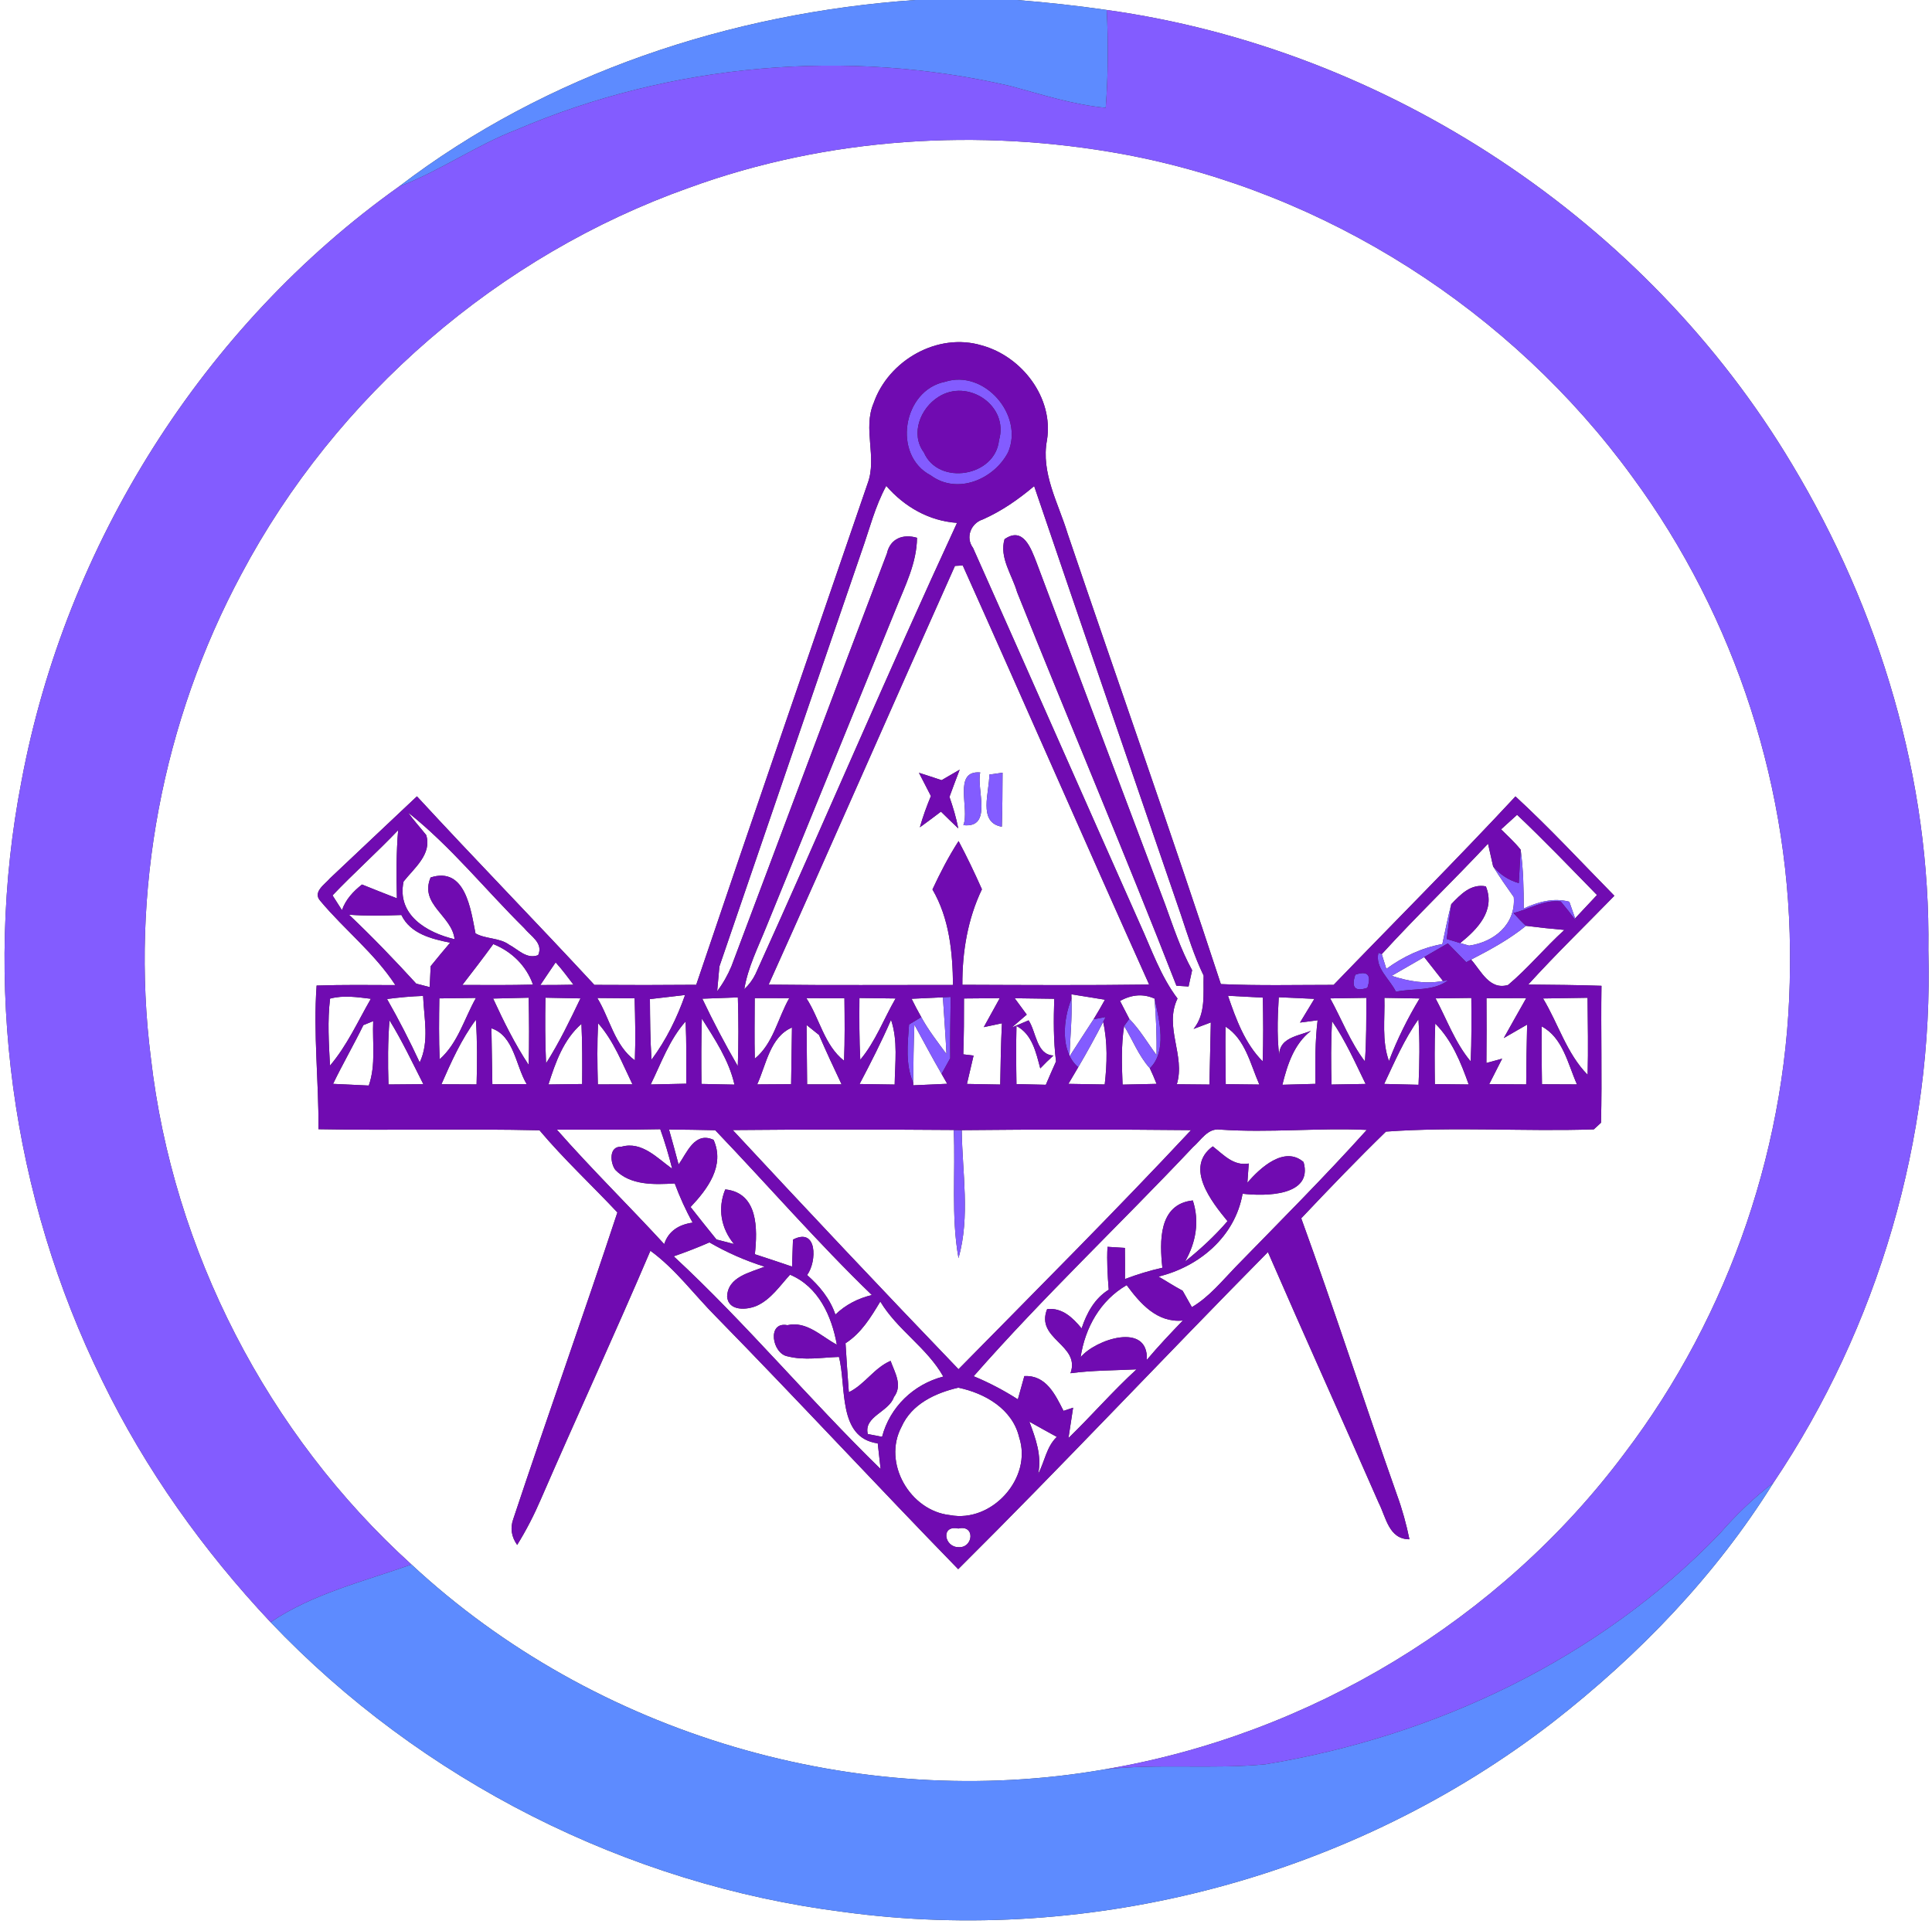 <?xml version="1.0" encoding="UTF-8" ?>
<!DOCTYPE svg PUBLIC "-//W3C//DTD SVG 1.1//EN" "http://www.w3.org/Graphics/SVG/1.1/DTD/svg11.dtd">
<svg width="250pt" height="249pt" viewBox="0 0 250 249" version="1.1" xmlns="http://www.w3.org/2000/svg">
<rect x="0" y="0" width="250" height="249" fill="#333333" stroke="none"/>
<g id="#ffffffff">
<path fill="#ffffff" opacity="1.00" d=" M 0.00 0.00 L 118.47 0.00 C 94.56 1.65 70.75 9.52 51.62 24.15 C 26.25 42.21 8.52 70.47 2.79 101.04 C -2.28 127.15 1.48 154.85 13.24 178.71 C 18.81 190.17 26.29 200.66 35.01 209.94 C 54.48 230.41 81.11 243.90 109.14 247.44 C 141.39 251.84 175.22 242.79 200.96 222.87 C 212.07 214.21 222.04 203.87 229.49 191.88 C 243.03 171.74 250.21 147.27 249.53 123.00 C 249.84 100.91 243.23 78.94 231.88 60.07 C 213.05 28.54 179.58 6.35 143.21 1.29 C 139.36 0.73 135.48 0.31 131.60 0.00 L 250.00 0.00 L 250.00 249.00 L 0.00 249.00 L 0.00 0.00 Z" />
<path fill="#ffffff" opacity="1.00" d=" M 89.15 24.30 C 107.05 17.77 126.73 16.54 145.42 19.97 C 171.62 24.84 195.58 40.20 211.23 61.72 C 224.61 79.90 231.90 102.47 231.62 125.04 C 231.55 147.65 223.86 170.13 210.19 188.12 C 194.08 209.68 169.43 224.53 142.93 228.99 C 111.05 234.55 76.94 224.51 53.24 202.47 C 34.63 185.60 22.38 161.87 19.52 136.90 C 16.81 115.50 21.04 93.30 31.23 74.31 C 43.47 51.23 64.54 33.04 89.15 24.30 M 113.05 52.16 C 111.62 55.50 113.52 59.18 112.28 62.54 C 104.86 84.17 97.40 105.78 90.09 127.45 C 85.69 127.49 81.30 127.49 76.91 127.46 C 69.32 119.26 61.52 111.27 53.95 103.06 C 50.21 106.60 46.44 110.12 42.70 113.67 C 42.05 114.45 40.42 115.43 41.44 116.58 C 44.56 120.32 48.49 123.38 51.16 127.49 C 47.77 127.48 44.37 127.43 40.97 127.55 C 40.52 133.75 41.26 139.94 41.21 146.14 C 50.74 146.32 60.28 146.06 69.81 146.28 C 72.96 150.02 76.55 153.35 79.89 156.91 C 75.52 170.17 70.82 183.33 66.42 196.58 C 66.00 197.75 66.17 198.87 66.92 199.94 C 68.10 198.04 69.12 196.05 70.00 194.00 C 74.66 183.26 79.57 172.64 84.16 161.87 C 87.43 164.25 89.82 167.56 92.66 170.41 C 103.22 181.19 113.46 192.27 123.99 203.08 C 137.55 189.60 150.63 175.64 164.07 162.04 C 168.78 172.88 173.66 183.65 178.40 194.49 C 179.36 196.36 179.70 199.21 182.38 199.21 C 181.98 197.26 181.45 195.33 180.77 193.47 C 176.56 181.56 172.69 169.54 168.38 157.67 C 171.97 153.87 175.60 150.09 179.34 146.45 C 188.27 145.80 197.28 146.46 206.24 146.16 C 206.47 145.94 206.94 145.51 207.17 145.30 C 207.32 139.39 207.14 133.48 207.23 127.58 C 204.07 127.47 200.90 127.45 197.75 127.42 C 201.34 123.47 205.18 119.75 208.90 115.93 C 204.66 111.62 200.55 107.17 196.10 103.07 C 188.41 111.34 180.41 119.33 172.57 127.46 C 167.70 127.46 162.84 127.58 157.98 127.36 C 151.59 107.85 144.74 88.50 138.15 69.06 C 136.95 65.10 134.67 61.23 135.48 56.95 C 136.36 51.47 132.22 46.11 127.03 44.70 C 121.32 42.98 114.96 46.65 113.05 52.16 Z" />
<path fill="#ffffff" opacity="1.00" d=" M 111.48 71.39 C 112.50 68.53 113.22 65.55 114.68 62.88 C 117.03 65.59 120.21 67.42 123.84 67.67 C 114.89 87.01 106.57 106.63 97.77 126.04 C 97.41 126.79 96.92 127.45 96.31 128.02 C 96.78 125.18 98.10 122.59 99.16 119.95 C 104.75 106.24 110.35 92.53 115.92 78.81 C 117.10 75.84 118.63 72.89 118.66 69.60 C 116.87 69.07 115.20 69.68 114.77 71.62 C 107.99 89.40 101.36 107.24 94.65 125.05 C 94.17 126.20 93.56 127.28 92.80 128.28 C 92.88 127.48 93.02 125.88 93.09 125.08 C 99.22 107.18 105.33 89.28 111.48 71.39 Z" />
<path fill="#ffffff" opacity="1.00" d=" M 127.16 67.23 C 129.60 66.15 131.79 64.63 133.82 62.91 C 140.10 81.41 146.47 99.88 152.80 118.36 C 153.69 121.03 154.52 123.72 155.75 126.26 C 155.68 128.60 156.06 131.18 154.45 133.16 L 156.68 132.32 C 156.61 135.00 156.57 137.68 156.50 140.36 C 155.09 140.34 153.68 140.33 152.28 140.32 C 153.42 136.61 150.59 132.91 152.37 129.23 C 150.17 126.32 149.00 122.84 147.50 119.56 C 140.29 103.35 133.14 87.11 125.91 70.91 C 124.90 69.56 125.63 67.72 127.16 67.23 M 129.99 69.78 C 129.28 72.14 130.97 74.41 131.61 76.63 C 138.41 93.64 145.58 110.50 152.23 127.57 C 152.62 127.60 153.41 127.65 153.80 127.67 C 153.92 127.15 154.15 126.09 154.26 125.56 C 152.78 122.88 151.83 119.97 150.79 117.10 C 145.22 102.33 139.66 87.56 134.12 72.78 C 133.41 70.96 132.40 68.09 129.99 69.78 Z" />
<path fill="#ffffff" opacity="1.00" d=" M 123.57 73.24 C 123.82 73.23 124.33 73.20 124.58 73.18 C 132.68 91.23 140.59 109.38 148.70 127.42 C 140.65 127.53 132.59 127.48 124.53 127.45 C 124.51 123.20 125.21 118.95 127.06 115.09 C 126.12 112.98 125.13 110.89 124.04 108.85 C 122.75 110.85 121.66 112.96 120.66 115.11 C 122.85 118.86 123.27 123.22 123.32 127.47 C 115.36 127.46 107.41 127.53 99.46 127.43 C 107.58 109.40 115.49 91.28 123.57 73.24 M 118.91 100.01 C 119.42 101.01 119.94 102.02 120.46 103.02 C 119.91 104.34 119.42 105.69 119.03 107.07 C 119.95 106.40 120.86 105.73 121.76 105.04 C 122.50 105.77 123.24 106.49 124.00 107.21 C 123.73 105.82 123.32 104.46 122.86 103.13 C 123.29 101.95 123.73 100.78 124.18 99.61 C 123.60 99.95 122.43 100.63 121.84 100.97 C 120.87 100.64 119.89 100.33 118.91 100.01 M 124.66 106.79 C 128.50 107.21 126.33 102.18 126.84 99.97 C 123.26 99.67 125.50 104.67 124.66 106.79 M 128.01 100.25 C 128.07 102.44 126.47 106.46 129.64 106.99 C 129.71 104.66 129.72 102.33 129.73 100.00 C 129.30 100.06 128.44 100.18 128.01 100.25 Z" />
<path fill="#ffffff" opacity="1.00" d=" M 52.79 105.14 C 58.35 109.55 62.80 115.14 67.83 120.11 C 68.67 121.15 70.34 122.04 69.64 123.61 C 68.15 124.18 67.07 122.89 65.88 122.26 C 64.61 121.34 62.87 121.55 61.53 120.80 C 60.92 117.74 60.24 112.11 55.72 113.56 C 54.24 117.06 58.51 118.51 58.82 121.55 C 55.23 120.70 51.32 118.42 52.22 114.09 C 53.56 112.38 55.93 110.54 55.15 108.07 C 54.37 107.09 53.52 106.16 52.79 105.14 Z" />
<path fill="#ffffff" opacity="1.00" d=" M 194.24 107.33 C 194.76 106.86 195.79 105.92 196.31 105.45 C 199.86 108.81 203.24 112.34 206.65 115.83 C 205.70 116.83 204.76 117.84 203.82 118.85 C 203.63 118.31 203.26 117.24 203.07 116.70 C 201.03 116.16 199.03 116.71 197.17 117.58 C 197.17 115.04 197.12 112.49 196.77 109.96 C 196.01 109.01 195.10 108.18 194.24 107.33 Z" />
<path fill="#ffffff" opacity="1.00" d=" M 43.03 115.88 C 45.78 112.99 48.77 110.33 51.52 107.44 C 51.27 110.38 51.29 113.32 51.36 116.26 C 49.85 115.67 48.34 115.08 46.84 114.47 C 45.71 115.36 44.73 116.41 44.25 117.79 C 43.85 117.15 43.44 116.51 43.03 115.88 Z" />
<path fill="#ffffff" opacity="1.00" d=" M 178.80 123.48 C 183.25 118.60 188.03 114.02 192.55 109.19 C 192.71 109.92 193.05 111.39 193.21 112.13 C 194.04 113.49 194.96 114.79 195.88 116.09 C 196.17 119.62 193.33 121.93 190.10 122.38 L 188.95 122.05 C 191.18 120.26 193.54 117.83 192.27 114.71 C 190.32 114.34 189.00 115.76 187.79 117.02 C 187.35 118.73 187.01 120.45 186.64 122.18 C 183.99 122.65 181.56 123.81 179.39 125.39 C 179.24 124.91 178.94 123.96 178.80 123.48 Z" />
<path fill="#ffffff" opacity="1.00" d=" M 45.16 118.38 C 47.42 118.55 49.68 118.50 51.94 118.42 C 53.12 120.86 55.84 121.51 58.25 122.00 C 57.39 123.00 56.56 124.02 55.73 125.04 C 55.70 125.72 55.63 127.08 55.60 127.75 C 55.17 127.64 54.30 127.42 53.86 127.30 C 51.06 124.24 48.18 121.24 45.16 118.38 Z" />
<path fill="#ffffff" opacity="1.00" d=" M 190.36 124.19 C 192.84 122.91 195.29 121.58 197.46 119.82 C 199.11 120.03 200.77 120.21 202.43 120.35 C 199.92 122.63 197.75 125.28 195.15 127.47 C 192.74 128.19 191.65 125.63 190.36 124.19 Z" />
<path fill="#ffffff" opacity="1.00" d=" M 59.83 127.47 C 61.18 125.72 62.53 123.97 63.83 122.18 C 66.21 123.14 68.11 124.98 68.97 127.43 C 65.92 127.50 62.88 127.49 59.83 127.47 Z" />
<path fill="#ffffff" opacity="1.00" d=" M 180.08 126.29 C 181.47 125.48 182.89 124.68 184.29 123.86 C 184.90 124.63 186.11 126.18 186.72 126.95 C 184.49 127.40 182.21 126.99 180.08 126.29 Z" />
<path fill="#ffffff" opacity="1.00" d=" M 69.92 127.48 C 70.58 126.50 71.23 125.52 71.90 124.55 C 72.74 125.46 73.46 126.47 74.21 127.44 C 72.78 127.47 71.35 127.48 69.92 127.48 Z" />
<path fill="#ffffff" opacity="1.00" d=" M 42.71 129.24 C 44.45 128.77 46.23 129.05 47.99 129.26 C 46.30 132.19 44.91 135.32 42.70 137.91 C 42.55 135.02 42.36 132.12 42.71 129.24 Z" />
<path fill="#ffffff" opacity="1.00" d=" M 50.08 129.29 C 51.63 129.09 53.18 128.94 54.75 128.89 C 54.86 131.76 55.59 134.78 54.31 137.50 C 53.01 134.71 51.61 131.96 50.08 129.29 Z" />
<path fill="#ffffff" opacity="1.00" d=" M 56.85 129.21 C 58.43 129.19 60.01 129.17 61.59 129.15 C 60.08 131.82 59.26 135.00 56.89 137.09 C 56.78 134.46 56.81 131.84 56.85 129.21 Z" />
<path fill="#ffffff" opacity="1.00" d=" M 63.81 129.23 C 65.35 129.19 66.88 129.16 68.41 129.12 C 68.47 132.02 68.49 134.92 68.41 137.82 C 66.61 135.10 65.17 132.18 63.81 129.23 Z" />
<path fill="#ffffff" opacity="1.00" d=" M 70.58 129.12 C 72.09 129.15 73.60 129.18 75.11 129.21 C 73.74 132.07 72.37 134.93 70.66 137.61 C 70.53 134.78 70.53 131.95 70.58 129.12 Z" />
<path fill="#ffffff" opacity="1.00" d=" M 77.29 129.16 C 78.90 129.17 80.51 129.18 82.12 129.20 C 82.20 131.87 82.25 134.55 82.15 137.23 C 79.52 135.31 78.92 131.82 77.29 129.16 Z" />
<path fill="#ffffff" opacity="1.00" d=" M 84.10 129.30 C 85.61 129.12 87.13 128.94 88.65 128.77 C 87.60 131.75 86.20 134.60 84.31 137.14 C 84.13 134.53 84.12 131.92 84.10 129.30 Z" />
<path fill="#ffffff" opacity="1.00" d=" M 90.88 129.25 C 92.41 129.19 93.94 129.14 95.48 129.08 C 95.57 132.04 95.58 135.01 95.47 137.98 C 93.82 135.13 92.29 132.22 90.88 129.25 Z" />
<path fill="#ffffff" opacity="1.00" d=" M 104.34 129.18 C 105.98 129.18 107.63 129.19 109.27 129.19 C 109.30 131.89 109.33 134.59 109.22 137.28 C 106.66 135.28 106.06 131.81 104.34 129.18 Z" />
<path fill="#ffffff" opacity="1.00" d=" M 111.21 129.16 C 112.77 129.18 114.33 129.20 115.89 129.22 C 114.36 131.86 113.30 134.78 111.32 137.15 C 111.18 134.49 111.19 131.82 111.21 129.16 Z" />
<path fill="#ffffff" opacity="1.00" d=" M 117.96 129.26 C 119.31 129.20 120.66 129.13 122.01 129.07 C 122.16 131.51 122.36 133.95 122.47 136.41 C 121.33 134.85 120.13 133.33 119.21 131.63 C 118.77 130.85 118.35 130.06 117.96 129.26 Z" />
<path fill="#ffffff" opacity="1.00" d=" M 124.74 129.22 C 126.28 129.21 127.82 129.19 129.37 129.18 C 128.85 130.12 127.82 131.99 127.30 132.93 C 127.89 132.81 129.06 132.56 129.65 132.43 C 129.52 135.07 129.47 137.72 129.43 140.36 C 127.99 140.33 126.56 140.31 125.12 140.28 C 125.41 139.05 125.69 137.83 125.98 136.61 C 125.65 136.57 124.98 136.49 124.65 136.45 C 124.73 134.04 124.75 131.63 124.74 129.22 Z" />
<path fill="#ffffff" opacity="1.00" d=" M 131.30 129.19 C 133.00 129.21 134.71 129.23 136.42 129.26 C 136.33 131.96 136.31 134.68 136.65 137.37 C 136.19 138.37 135.77 139.38 135.33 140.39 C 134.38 140.37 132.48 140.32 131.53 140.30 C 131.49 137.79 131.47 135.28 131.53 132.78 C 133.58 133.85 134.07 136.25 134.61 138.27 C 135.16 137.69 135.73 137.13 136.32 136.60 C 134.11 136.52 134.10 133.55 133.10 132.05 C 132.55 132.28 131.46 132.75 130.92 132.98 C 131.40 132.56 132.37 131.73 132.86 131.31 C 132.47 130.78 131.69 129.72 131.30 129.19 Z" />
<path fill="#ffffff" opacity="1.00" d=" M 138.65 129.25 L 138.63 128.68 C 139.72 128.85 141.90 129.20 142.98 129.38 C 142.51 130.23 142.02 131.08 141.51 131.91 C 140.46 133.51 139.42 135.12 138.39 136.73 C 138.48 134.23 138.74 131.74 138.65 129.25 Z" />
<path fill="#ffffff" opacity="1.00" d=" M 144.93 129.54 C 146.47 128.69 147.96 128.59 149.40 129.24 C 149.60 131.67 149.69 134.11 149.66 136.55 C 148.49 134.97 147.50 133.26 146.13 131.86 C 145.83 131.28 145.23 130.12 144.93 129.54 Z" />
<path fill="#ffffff" opacity="1.00" d=" M 158.90 128.87 C 160.40 128.94 161.90 129.02 163.41 129.11 C 163.46 131.86 163.49 134.61 163.39 137.36 C 161.08 135.05 159.94 131.89 158.90 128.87 Z" />
<path fill="#ffffff" opacity="1.00" d=" M 165.47 129.06 C 167.00 129.13 168.54 129.20 170.08 129.27 C 169.62 130.04 168.68 131.57 168.22 132.34 C 168.79 132.27 169.93 132.12 170.50 132.04 C 170.17 134.77 170.18 137.53 170.22 140.27 C 168.79 140.31 167.37 140.35 165.94 140.39 C 166.58 137.81 167.43 135.12 169.63 133.41 C 167.70 134.20 164.76 134.32 165.71 137.82 C 165.19 134.92 165.30 131.98 165.47 129.06 Z" />
<path fill="#ffffff" opacity="1.00" d=" M 172.13 129.21 C 173.68 129.18 175.24 129.16 176.80 129.14 C 176.80 131.88 176.82 134.63 176.62 137.37 C 174.73 134.88 173.62 131.93 172.13 129.21 Z" />
<path fill="#ffffff" opacity="1.00" d=" M 179.14 129.14 C 180.66 129.17 182.18 129.19 183.70 129.22 C 182.14 131.80 180.80 134.50 179.73 137.32 C 178.78 134.70 179.22 131.86 179.14 129.14 Z" />
<path fill="#ffffff" opacity="1.00" d=" M 185.76 129.21 C 187.30 129.19 188.84 129.17 190.39 129.15 C 190.41 131.89 190.43 134.63 190.31 137.37 C 188.28 134.95 187.23 131.95 185.76 129.21 Z" />
<path fill="#ffffff" opacity="1.00" d=" M 192.35 129.19 C 194.07 129.18 195.78 129.17 197.50 129.17 C 196.53 130.89 195.55 132.61 194.59 134.34 C 195.34 133.90 196.85 133.03 197.61 132.60 C 197.54 135.17 197.51 137.75 197.49 140.34 C 195.89 140.33 194.29 140.32 192.70 140.31 C 193.12 139.48 193.96 137.83 194.38 137.01 L 192.34 137.57 C 192.37 134.78 192.37 131.98 192.35 129.19 Z" />
<path fill="#ffffff" opacity="1.00" d=" M 199.67 129.22 C 201.59 129.19 203.50 129.16 205.43 129.13 C 205.46 132.45 205.53 135.77 205.44 139.10 C 202.73 136.36 201.64 132.48 199.67 129.22 Z" />
<path fill="#ffffff" opacity="1.00" d=" M 97.66 129.17 C 98.78 129.17 101.01 129.18 102.13 129.18 C 100.65 131.77 100.07 135.05 97.67 137.01 C 97.61 134.40 97.65 131.78 97.66 129.17 Z" />
<path fill="#ffffff" opacity="1.00" d=" M 47.02 132.67 C 47.34 132.54 47.98 132.28 48.29 132.15 C 48.17 134.93 48.66 137.81 47.72 140.49 C 46.56 140.44 44.26 140.32 43.10 140.27 C 44.34 137.70 45.77 135.23 47.02 132.67 Z" />
<path fill="#ffffff" opacity="1.00" d=" M 90.77 140.28 C 90.74 137.46 90.73 134.64 90.82 131.82 C 92.51 134.51 94.33 137.21 95.04 140.37 C 93.61 140.34 92.19 140.31 90.77 140.28 Z" />
<path fill="#ffffff" opacity="1.00" d=" M 50.40 132.04 C 52.04 134.70 53.37 137.53 54.78 140.31 C 53.28 140.32 51.78 140.33 50.27 140.35 C 50.18 137.58 50.18 134.80 50.40 132.04 Z" />
<path fill="#ffffff" opacity="1.00" d=" M 57.12 140.32 C 58.38 137.43 59.69 134.52 61.58 131.97 C 61.77 134.76 61.75 137.55 61.67 140.34 C 60.15 140.33 58.64 140.33 57.12 140.32 Z" />
<path fill="#ffffff" opacity="1.00" d=" M 63.59 133.08 C 66.52 134.04 66.73 137.94 68.15 140.30 C 66.67 140.31 65.19 140.32 63.71 140.32 C 63.68 137.91 63.63 135.49 63.59 133.08 Z" />
<path fill="#ffffff" opacity="1.00" d=" M 70.97 140.35 C 71.87 137.51 72.92 134.52 75.24 132.51 C 75.36 135.10 75.35 137.70 75.33 140.29 C 73.87 140.31 72.42 140.33 70.97 140.35 Z" />
<path fill="#ffffff" opacity="1.00" d=" M 77.39 132.42 C 79.42 134.71 80.52 137.61 81.84 140.33 C 80.34 140.33 78.85 140.33 77.36 140.34 C 77.29 137.70 77.26 135.06 77.39 132.42 Z" />
<path fill="#ffffff" opacity="1.00" d=" M 84.20 140.35 C 85.57 137.56 86.62 134.54 88.72 132.19 C 88.84 134.87 88.81 137.56 88.80 140.25 C 87.26 140.28 85.73 140.32 84.20 140.35 Z" />
<path fill="#ffffff" opacity="1.00" d=" M 97.98 140.34 C 99.15 137.79 99.64 134.19 102.48 132.98 C 102.45 135.42 102.41 137.86 102.37 140.31 C 100.91 140.32 99.45 140.33 97.98 140.34 Z" />
<path fill="#ffffff" opacity="1.00" d=" M 104.37 132.65 C 104.77 132.98 105.58 133.62 105.98 133.94 C 106.91 136.09 107.90 138.22 108.90 140.33 C 107.41 140.33 105.93 140.33 104.44 140.33 C 104.41 137.77 104.39 135.21 104.37 132.65 Z" />
<path fill="#ffffff" opacity="1.00" d=" M 115.30 131.98 C 116.21 134.69 115.81 137.57 115.77 140.36 C 114.25 140.34 112.74 140.31 111.23 140.29 C 112.67 137.56 114.07 134.81 115.30 131.98 Z" />
<path fill="#ffffff" opacity="1.00" d=" M 118.17 140.12 C 118.19 137.61 118.22 135.11 118.32 132.60 C 119.48 134.73 120.62 136.88 121.84 138.98 L 122.57 140.26 C 121.47 140.31 119.27 140.41 118.17 140.46 L 118.17 140.12 Z" />
<path fill="#ffffff" opacity="1.00" d=" M 139.52 138.12 C 140.65 136.20 141.73 134.23 142.75 132.25 C 143.34 134.91 143.26 137.65 142.95 140.35 C 141.38 140.32 139.81 140.30 138.25 140.27 C 138.57 139.74 139.20 138.66 139.52 138.12 Z" />
<path fill="#ffffff" opacity="1.00" d=" M 145.46 132.77 C 146.57 134.59 147.34 136.64 148.79 138.25 C 149.10 138.91 149.39 139.58 149.66 140.27 C 148.19 140.31 146.72 140.33 145.26 140.37 C 145.16 137.84 145.07 135.28 145.46 132.77 Z" />
<path fill="#ffffff" opacity="1.00" d=" M 172.37 132.16 C 174.12 134.69 175.36 137.52 176.71 140.28 C 175.24 140.31 173.77 140.33 172.30 140.36 C 172.23 137.63 172.21 134.89 172.37 132.16 Z" />
<path fill="#ffffff" opacity="1.00" d=" M 179.11 140.28 C 180.46 137.42 181.71 134.50 183.55 131.91 C 183.73 134.73 183.69 137.57 183.56 140.39 C 182.45 140.36 180.23 140.31 179.11 140.28 Z" />
<path fill="#ffffff" opacity="1.00" d=" M 185.72 132.47 C 187.89 134.63 189.04 137.51 190.05 140.35 C 188.58 140.33 187.13 140.31 185.67 140.30 C 185.64 137.69 185.61 135.08 185.72 132.47 Z" />
<path fill="#ffffff" opacity="1.00" d=" M 158.58 132.86 C 161.16 134.50 161.80 137.74 162.96 140.36 C 161.51 140.34 160.06 140.33 158.61 140.31 C 158.58 137.83 158.55 135.34 158.58 132.86 Z" />
<path fill="#ffffff" opacity="1.00" d=" M 199.50 132.84 C 202.25 134.30 202.88 137.70 204.06 140.34 C 202.54 140.33 201.04 140.32 199.53 140.32 C 199.49 137.82 199.46 135.33 199.50 132.84 Z" />
<path fill="#ffffff" opacity="1.00" d=" M 86.57 146.18 C 88.56 146.20 90.55 146.22 92.55 146.27 C 99.33 153.35 105.76 160.78 112.82 167.60 C 111.04 168.03 109.42 168.85 108.10 170.13 C 107.41 168.08 106.03 166.42 104.44 165.01 C 105.73 163.27 105.77 158.77 102.61 160.43 C 102.58 161.30 102.52 163.05 102.49 163.92 C 100.89 163.37 99.28 162.84 97.68 162.32 C 98.03 159.07 98.13 154.38 93.85 153.93 C 92.83 156.39 93.30 158.97 94.98 161.00 C 94.41 160.86 93.28 160.56 92.71 160.41 C 91.58 159.02 90.46 157.62 89.36 156.21 C 91.55 153.89 93.83 150.87 92.34 147.52 C 89.88 146.38 88.88 149.23 87.81 150.71 C 87.41 149.20 87.00 147.69 86.57 146.18 Z" />
<path fill="#ffffff" opacity="1.00" d=" M 94.82 146.25 C 104.35 146.16 113.88 146.17 123.41 146.24 C 123.66 151.77 123.05 157.35 124.03 162.83 C 125.56 157.43 124.51 151.77 124.45 146.26 C 134.34 146.16 144.23 146.16 154.12 146.26 C 144.30 156.77 134.12 166.94 124.03 177.20 C 114.20 166.97 104.47 156.64 94.82 146.25 Z" />
<path fill="#ffffff" opacity="1.00" d=" M 154.36 148.47 C 155.41 147.57 156.27 145.97 157.88 146.19 C 164.20 146.63 170.53 145.94 176.86 146.23 C 171.40 152.30 165.62 158.08 159.92 163.93 C 158.13 165.78 156.48 167.84 154.23 169.17 C 153.93 168.64 153.33 167.57 153.03 167.04 C 151.96 166.48 150.95 165.81 149.91 165.21 C 155.19 163.93 159.82 160.03 160.79 154.49 C 163.69 154.83 169.94 154.82 168.68 150.39 C 166.22 148.25 163.06 151.12 161.41 153.07 C 161.46 152.45 161.55 151.21 161.59 150.58 C 159.61 150.93 158.34 149.45 156.93 148.36 C 153.24 151.07 156.77 155.52 158.84 158.04 C 157.19 159.96 155.32 161.68 153.35 163.26 C 154.76 160.79 155.23 158.06 154.35 155.36 C 149.88 155.83 150.05 160.73 150.41 164.07 C 148.76 164.44 147.15 164.93 145.57 165.53 C 145.58 164.19 145.58 162.84 145.56 161.50 C 145.00 161.46 143.87 161.39 143.31 161.36 C 143.21 163.21 143.32 165.06 143.47 166.91 C 141.64 168.04 140.62 169.93 139.96 171.92 C 138.81 170.53 137.45 169.21 135.50 169.42 C 133.93 173.33 139.86 174.02 138.52 177.72 C 141.35 177.34 144.22 177.36 147.07 177.22 C 143.99 180.04 141.26 183.20 138.26 186.11 C 138.41 185.13 138.71 183.16 138.86 182.18 L 137.62 182.59 C 136.53 180.45 135.35 177.94 132.55 178.09 C 132.34 178.84 131.92 180.35 131.71 181.10 C 129.89 179.94 127.98 178.93 125.99 178.11 C 135.01 167.83 144.98 158.42 154.36 148.47 Z" />
<path fill="#ffffff" opacity="1.00" d=" M 72.06 146.20 C 76.52 146.18 80.98 146.24 85.44 146.14 C 86.04 147.82 86.55 149.53 86.98 151.26 C 85.06 149.90 83.06 147.65 80.41 148.41 C 78.76 148.32 78.95 150.50 79.62 151.40 C 81.59 153.44 84.70 153.31 87.31 153.16 C 87.96 154.90 88.72 156.60 89.63 158.23 C 87.89 158.47 86.50 159.30 85.95 161.01 C 81.37 156.03 76.53 151.28 72.06 146.20 Z" />
<path fill="#ffffff" opacity="1.00" d=" M 87.18 162.59 C 88.74 162.05 90.29 161.45 91.80 160.79 C 94.06 162.10 96.45 163.15 98.94 163.93 C 97.07 164.69 94.15 165.24 94.09 167.82 C 94.27 169.73 96.68 169.55 97.97 168.97 C 99.78 168.13 100.92 166.40 102.23 164.97 C 105.91 166.51 107.63 170.33 108.29 174.03 C 106.27 172.96 104.39 170.93 101.89 171.50 C 99.20 170.99 99.91 175.22 101.94 175.54 C 104.11 176.09 106.36 175.68 108.56 175.61 C 109.56 179.41 108.34 186.07 113.58 186.80 C 113.71 187.91 113.83 189.01 113.95 190.12 C 104.78 181.19 96.57 171.29 87.18 162.59 Z" />
<path fill="#ffffff" opacity="1.00" d=" M 139.83 175.65 C 140.41 171.82 142.38 168.29 145.79 166.32 C 147.56 168.71 149.73 171.22 153.06 170.90 C 151.46 172.56 149.88 174.23 148.40 175.99 C 148.63 171.03 141.74 173.34 139.83 175.65 Z" />
<path fill="#ffffff" opacity="1.00" d=" M 109.41 173.84 C 111.45 172.53 112.69 170.47 113.91 168.44 C 116.11 172.12 119.96 174.41 122.06 178.15 C 118.22 179.15 115.15 182.09 114.14 185.95 C 113.68 185.86 112.75 185.68 112.29 185.59 C 111.74 183.30 115.02 182.75 115.67 180.81 C 116.83 179.28 115.79 177.65 115.24 176.12 C 113.10 177.04 111.90 179.18 109.84 180.18 C 109.68 178.07 109.54 175.96 109.41 173.84 Z" />
<path fill="#ffffff" opacity="1.00" d=" M 116.66 184.65 C 117.97 181.70 121.03 180.28 124.00 179.59 C 127.45 180.30 131.02 182.35 131.88 186.02 C 133.62 191.28 128.35 197.13 122.91 196.08 C 117.75 195.52 114.17 189.32 116.66 184.65 Z" />
<path fill="#ffffff" opacity="1.00" d=" M 133.20 183.99 C 134.38 184.65 135.55 185.31 136.75 185.96 C 135.40 187.25 135.19 189.16 134.34 190.74 C 134.83 188.39 134.01 186.15 133.20 183.99 Z" />
<path fill="#ffffff" opacity="1.00" d=" M 124.03 200.23 C 122.17 200.24 121.70 197.32 124.01 197.82 C 126.24 197.28 125.95 200.37 124.03 200.23 Z" />
</g>
<g id="#5d8bffff">
<path fill="#5d8bff" opacity="1.00" d=" M 118.47 0.00 L 131.60 0.00 C 135.48 0.31 139.36 0.73 143.21 1.29 C 143.43 5.51 143.40 9.74 143.08 13.95 C 138.86 13.56 134.83 12.24 130.76 11.14 C 109.58 6.21 86.84 8.21 66.84 16.79 C 61.56 18.82 56.91 22.15 51.62 24.15 C 70.75 9.52 94.56 1.65 118.47 0.00 Z" />
<path fill="#5d8bff" opacity="1.00" d=" M 222.51 198.50 C 224.62 196.07 226.93 193.84 229.49 191.88 C 222.04 203.87 212.07 214.21 200.96 222.87 C 175.22 242.79 141.39 251.84 109.14 247.44 C 81.11 243.90 54.48 230.41 35.01 209.94 C 40.52 206.22 47.06 204.67 53.24 202.47 C 76.94 224.51 111.05 234.55 142.93 228.99 C 149.84 228.21 156.82 228.99 163.74 228.33 C 185.74 224.71 206.96 214.66 222.51 198.50 Z" />
</g>
<g id="#835cffff">
<path fill="#835cff" opacity="1.00" d=" M 143.21 1.29 C 179.58 6.35 213.05 28.54 231.88 60.07 C 243.23 78.94 249.84 100.91 249.53 123.00 C 250.21 147.27 243.03 171.74 229.49 191.88 C 226.93 193.84 224.62 196.07 222.51 198.50 C 206.96 214.66 185.74 224.71 163.74 228.33 C 156.82 228.99 149.84 228.21 142.93 228.99 C 169.43 224.53 194.08 209.68 210.19 188.12 C 223.86 170.13 231.55 147.65 231.62 125.04 C 231.90 102.47 224.61 79.90 211.23 61.72 C 195.58 40.20 171.62 24.84 145.42 19.97 C 126.73 16.54 107.05 17.77 89.15 24.30 C 64.54 33.04 43.47 51.23 31.23 74.31 C 21.04 93.30 16.81 115.50 19.52 136.90 C 22.38 161.87 34.63 185.60 53.24 202.47 C 47.06 204.67 40.52 206.22 35.01 209.94 C 26.29 200.66 18.81 190.17 13.24 178.71 C 1.48 154.85 -2.28 127.15 2.79 101.04 C 8.52 70.47 26.25 42.21 51.62 24.15 C 56.91 22.15 61.56 18.82 66.84 16.79 C 86.84 8.21 109.58 6.21 130.76 11.14 C 134.83 12.24 138.86 13.56 143.08 13.95 C 143.40 9.74 143.43 5.51 143.21 1.29 Z" />
<path fill="#835cff" opacity="1.00" d=" M 122.29 49.41 C 127.37 47.77 132.52 53.72 130.45 58.53 C 128.64 62.02 123.90 64.07 120.45 61.53 C 115.43 58.93 116.81 50.50 122.29 49.41 M 121.43 51.37 C 119.10 52.83 117.77 56.15 119.55 58.55 C 121.44 62.90 128.78 61.70 129.27 56.98 C 130.59 52.48 125.22 48.93 121.43 51.37 Z" />
<path fill="#835cff" opacity="1.00" d=" M 124.66 106.79 C 125.50 104.67 123.26 99.67 126.84 99.97 C 126.33 102.18 128.50 107.21 124.66 106.79 Z" />
<path fill="#835cff" opacity="1.00" d=" M 128.01 100.25 C 128.44 100.18 129.30 100.06 129.73 100.00 C 129.72 102.33 129.71 104.66 129.64 106.99 C 126.47 106.46 128.07 102.44 128.01 100.25 Z" />
<path fill="#835cff" opacity="1.00" d=" M 196.53 114.29 C 196.61 112.85 196.69 111.40 196.77 109.96 C 197.12 112.49 197.17 115.04 197.17 117.58 C 199.03 116.71 201.03 116.16 203.07 116.70 C 203.26 117.24 203.63 118.31 203.82 118.85 L 203.92 119.15 C 203.29 118.30 202.64 117.48 201.96 116.67 C 199.84 116.39 197.87 117.68 195.85 118.16 C 196.36 118.74 196.89 119.29 197.46 119.82 C 195.29 121.58 192.84 122.91 190.36 124.19 L 189.73 124.53 C 188.93 123.71 188.14 122.90 187.35 122.09 C 186.59 122.54 185.06 123.42 184.29 123.86 C 182.89 124.68 181.47 125.48 180.08 126.29 C 182.21 126.99 184.49 127.40 186.72 126.95 L 187.38 126.88 C 185.45 128.33 182.87 127.87 180.63 128.35 C 179.85 126.71 177.88 125.28 178.37 123.30 L 178.80 123.48 C 178.94 123.96 179.24 124.91 179.39 125.39 C 181.56 123.81 183.99 122.65 186.64 122.18 C 187.01 120.45 187.35 118.73 187.79 117.02 C 187.59 118.52 187.39 120.02 187.20 121.52 C 187.63 121.65 188.51 121.91 188.95 122.05 L 190.10 122.38 C 193.33 121.93 196.17 119.62 195.88 116.09 C 194.96 114.79 194.04 113.49 193.21 112.13 C 194.11 113.19 195.22 113.91 196.53 114.29 Z" />
<path fill="#835cff" opacity="1.00" d=" M 175.38 126.14 C 176.97 125.60 177.49 126.16 176.94 127.84 C 175.34 128.38 174.82 127.81 175.38 126.14 Z" />
<path fill="#835cff" opacity="1.00" d=" M 122.01 129.07 L 123.02 129.02 C 122.98 131.66 122.93 134.31 122.96 136.95 C 122.68 137.46 122.12 138.47 121.84 138.98 C 120.62 136.88 119.48 134.73 118.32 132.60 C 118.22 135.11 118.19 137.61 118.17 140.12 C 117.14 137.77 117.45 135.08 117.63 132.59 C 118.02 132.35 118.82 131.87 119.21 131.63 C 120.13 133.33 121.33 134.85 122.47 136.41 C 122.36 133.95 122.16 131.51 122.01 129.07 Z" />
<path fill="#835cff" opacity="1.00" d=" M 139.52 138.12 C 137.15 136.09 137.57 131.90 138.65 129.25 C 138.74 131.74 138.48 134.23 138.39 136.73 C 139.42 135.12 140.46 133.51 141.51 131.91 L 143.07 131.62 L 142.75 132.25 C 141.73 134.23 140.65 136.20 139.52 138.12 Z" />
<path fill="#835cff" opacity="1.00" d=" M 149.40 129.24 C 150.03 132.00 151.03 136.12 148.79 138.25 C 147.34 136.64 146.57 134.59 145.46 132.77 C 145.63 132.54 145.96 132.08 146.13 131.86 C 147.50 133.26 148.49 134.97 149.66 136.55 C 149.69 134.11 149.60 131.67 149.40 129.24 Z" />
<path fill="#835cff" opacity="1.00" d=" M 123.41 146.24 C 123.67 146.25 124.19 146.25 124.45 146.26 C 124.51 151.77 125.56 157.43 124.03 162.83 C 123.05 157.35 123.66 151.77 123.41 146.24 Z" />
</g>
<g id="#700bb1ff">
<path fill="#700bb1" opacity="1.00" d=" M 113.05 52.16 C 114.96 46.65 121.32 42.98 127.03 44.70 C 132.22 46.11 136.36 51.47 135.48 56.95 C 134.67 61.23 136.95 65.10 138.15 69.06 C 144.74 88.50 151.59 107.85 157.98 127.36 C 162.84 127.58 167.70 127.46 172.57 127.46 C 180.41 119.33 188.41 111.34 196.10 103.07 C 200.55 107.17 204.66 111.62 208.90 115.93 C 205.18 119.75 201.34 123.47 197.75 127.42 C 200.90 127.45 204.07 127.47 207.23 127.58 C 207.14 133.48 207.32 139.39 207.17 145.30 C 206.94 145.51 206.47 145.94 206.24 146.16 C 197.28 146.46 188.27 145.80 179.34 146.45 C 175.60 150.09 171.97 153.87 168.38 157.67 C 172.69 169.54 176.56 181.56 180.77 193.47 C 181.45 195.33 181.98 197.26 182.38 199.21 C 179.70 199.21 179.36 196.36 178.40 194.49 C 173.66 183.65 168.78 172.88 164.07 162.04 C 150.63 175.64 137.55 189.60 123.99 203.08 C 113.46 192.27 103.22 181.19 92.66 170.41 C 89.82 167.56 87.43 164.25 84.16 161.87 C 79.57 172.64 74.66 183.26 70.00 194.00 C 69.12 196.05 68.10 198.04 66.92 199.94 C 66.17 198.87 66.00 197.75 66.42 196.58 C 70.82 183.33 75.52 170.17 79.89 156.91 C 76.55 153.35 72.96 150.02 69.81 146.28 C 60.28 146.06 50.74 146.32 41.21 146.14 C 41.26 139.94 40.52 133.75 40.97 127.55 C 44.37 127.43 47.77 127.48 51.16 127.49 C 48.49 123.38 44.56 120.32 41.44 116.58 C 40.42 115.43 42.05 114.45 42.70 113.67 C 46.44 110.12 50.21 106.60 53.95 103.06 C 61.52 111.27 69.32 119.26 76.91 127.46 C 81.30 127.49 85.69 127.49 90.09 127.45 C 97.40 105.78 104.86 84.17 112.28 62.54 C 113.52 59.18 111.62 55.50 113.05 52.16 M 122.29 49.41 C 116.81 50.50 115.43 58.93 120.45 61.53 C 123.90 64.07 128.64 62.02 130.45 58.53 C 132.52 53.72 127.37 47.77 122.29 49.41 M 111.48 71.39 C 105.33 89.28 99.22 107.18 93.09 125.08 C 93.02 125.88 92.88 127.48 92.80 128.28 C 93.56 127.28 94.17 126.20 94.65 125.05 C 101.36 107.24 107.99 89.40 114.77 71.62 C 115.20 69.68 116.87 69.07 118.66 69.60 C 118.63 72.89 117.10 75.84 115.92 78.81 C 110.35 92.53 104.75 106.24 99.16 119.95 C 98.10 122.59 96.78 125.18 96.31 128.02 C 96.92 127.45 97.41 126.79 97.77 126.04 C 106.57 106.63 114.89 87.01 123.84 67.67 C 120.21 67.42 117.03 65.59 114.68 62.88 C 113.22 65.55 112.50 68.53 111.48 71.39 M 127.16 67.23 C 125.63 67.72 124.90 69.56 125.91 70.91 C 133.14 87.11 140.29 103.35 147.50 119.56 C 149.00 122.84 150.17 126.32 152.37 129.23 C 150.59 132.91 153.42 136.61 152.28 140.32 C 153.68 140.33 155.09 140.34 156.50 140.36 C 156.57 137.68 156.61 135.00 156.68 132.32 L 154.45 133.16 C 156.06 131.18 155.68 128.60 155.75 126.26 C 154.52 123.72 153.69 121.03 152.80 118.36 C 146.47 99.88 140.10 81.41 133.82 62.91 C 131.79 64.63 129.60 66.15 127.16 67.23 M 123.57 73.24 C 115.49 91.28 107.58 109.40 99.46 127.43 C 107.41 127.53 115.36 127.46 123.32 127.47 C 123.27 123.22 122.85 118.86 120.66 115.11 C 121.66 112.96 122.75 110.85 124.04 108.85 C 125.13 110.89 126.12 112.98 127.06 115.09 C 125.21 118.95 124.51 123.20 124.53 127.45 C 132.59 127.48 140.65 127.53 148.70 127.42 C 140.59 109.38 132.68 91.23 124.58 73.18 C 124.33 73.20 123.82 73.23 123.57 73.24 M 52.79 105.14 C 53.52 106.16 54.37 107.09 55.15 108.07 C 55.93 110.54 53.56 112.38 52.22 114.09 C 51.32 118.42 55.23 120.70 58.82 121.55 C 58.51 118.51 54.24 117.06 55.72 113.56 C 60.24 112.11 60.92 117.74 61.53 120.80 C 62.87 121.55 64.61 121.34 65.88 122.26 C 67.07 122.89 68.15 124.18 69.64 123.61 C 70.34 122.04 68.67 121.15 67.83 120.11 C 62.80 115.14 58.35 109.55 52.79 105.14 M 194.24 107.33 C 195.10 108.18 196.01 109.01 196.77 109.96 C 196.69 111.40 196.61 112.85 196.53 114.29 C 195.22 113.91 194.11 113.19 193.21 112.13 C 193.05 111.39 192.71 109.92 192.55 109.19 C 188.03 114.02 183.25 118.60 178.80 123.48 L 178.37 123.30 C 177.88 125.28 179.85 126.71 180.63 128.35 C 182.87 127.87 185.45 128.33 187.38 126.88 L 186.72 126.95 C 186.11 126.18 184.90 124.63 184.29 123.86 C 185.06 123.42 186.59 122.54 187.35 122.09 C 188.14 122.90 188.93 123.71 189.73 124.53 L 190.36 124.19 C 191.65 125.63 192.74 128.19 195.15 127.47 C 197.75 125.28 199.92 122.63 202.43 120.35 C 200.77 120.21 199.11 120.03 197.46 119.82 C 196.89 119.29 196.36 118.74 195.85 118.16 C 197.87 117.68 199.84 116.39 201.96 116.67 C 202.64 117.48 203.29 118.30 203.92 119.15 L 203.82 118.85 C 204.76 117.84 205.70 116.83 206.65 115.83 C 203.24 112.34 199.86 108.81 196.31 105.45 C 195.79 105.92 194.76 106.86 194.24 107.33 M 43.03 115.88 C 43.44 116.51 43.85 117.15 44.25 117.79 C 44.73 116.41 45.71 115.36 46.84 114.47 C 48.34 115.08 49.85 115.67 51.36 116.26 C 51.29 113.32 51.27 110.38 51.52 107.44 C 48.77 110.33 45.78 112.99 43.03 115.88 M 45.16 118.38 C 48.18 121.24 51.06 124.24 53.86 127.30 C 54.30 127.42 55.17 127.64 55.60 127.75 C 55.63 127.08 55.70 125.72 55.73 125.04 C 56.56 124.02 57.39 123.00 58.25 122.00 C 55.84 121.51 53.12 120.86 51.94 118.42 C 49.68 118.50 47.42 118.55 45.16 118.38 M 59.83 127.47 C 62.88 127.49 65.92 127.50 68.97 127.43 C 68.11 124.98 66.21 123.14 63.83 122.18 C 62.53 123.97 61.18 125.72 59.83 127.47 M 69.92 127.48 C 71.35 127.48 72.78 127.47 74.21 127.44 C 73.46 126.47 72.74 125.46 71.90 124.55 C 71.23 125.52 70.58 126.50 69.92 127.48 M 175.38 126.14 C 174.82 127.81 175.34 128.38 176.94 127.84 C 177.49 126.16 176.97 125.60 175.38 126.14 M 42.71 129.24 C 42.36 132.12 42.55 135.02 42.70 137.91 C 44.91 135.32 46.30 132.19 47.99 129.26 C 46.23 129.05 44.45 128.77 42.71 129.24 M 50.08 129.29 C 51.61 131.96 53.01 134.71 54.31 137.50 C 55.59 134.78 54.86 131.76 54.75 128.89 C 53.18 128.94 51.63 129.09 50.08 129.29 M 56.85 129.21 C 56.81 131.84 56.78 134.46 56.89 137.09 C 59.26 135.00 60.08 131.82 61.59 129.15 C 60.01 129.17 58.43 129.19 56.85 129.21 M 63.81 129.23 C 65.17 132.18 66.61 135.10 68.41 137.82 C 68.49 134.92 68.47 132.02 68.41 129.12 C 66.88 129.16 65.35 129.19 63.81 129.23 M 70.58 129.12 C 70.53 131.95 70.53 134.78 70.66 137.61 C 72.37 134.93 73.74 132.07 75.11 129.21 C 73.60 129.18 72.09 129.15 70.58 129.12 M 77.29 129.16 C 78.92 131.82 79.52 135.31 82.15 137.23 C 82.25 134.55 82.20 131.87 82.12 129.20 C 80.51 129.18 78.90 129.17 77.29 129.16 M 84.10 129.30 C 84.12 131.92 84.13 134.53 84.31 137.14 C 86.20 134.60 87.60 131.75 88.65 128.77 C 87.13 128.94 85.61 129.12 84.10 129.30 M 90.88 129.25 C 92.29 132.22 93.82 135.13 95.47 137.98 C 95.58 135.01 95.57 132.04 95.48 129.08 C 93.94 129.14 92.41 129.19 90.88 129.25 M 104.34 129.18 C 106.06 131.81 106.66 135.28 109.22 137.28 C 109.33 134.59 109.30 131.89 109.27 129.19 C 107.63 129.19 105.98 129.18 104.34 129.18 M 111.21 129.16 C 111.19 131.82 111.18 134.49 111.32 137.15 C 113.30 134.78 114.36 131.86 115.89 129.22 C 114.33 129.20 112.77 129.18 111.21 129.16 M 117.96 129.26 C 118.35 130.06 118.77 130.85 119.21 131.63 C 118.82 131.87 118.02 132.35 117.63 132.59 C 117.45 135.08 117.14 137.77 118.17 140.12 L 118.17 140.46 C 119.27 140.41 121.47 140.31 122.57 140.26 L 121.84 138.98 C 122.12 138.47 122.68 137.46 122.96 136.95 C 122.93 134.31 122.98 131.66 123.02 129.02 L 122.01 129.07 C 120.66 129.13 119.31 129.20 117.96 129.26 M 124.74 129.22 C 124.75 131.63 124.73 134.04 124.65 136.45 C 124.98 136.49 125.65 136.57 125.98 136.61 C 125.69 137.83 125.41 139.05 125.12 140.28 C 126.56 140.31 127.99 140.33 129.43 140.36 C 129.47 137.72 129.52 135.07 129.65 132.43 C 129.06 132.56 127.89 132.81 127.30 132.93 C 127.82 131.99 128.85 130.12 129.37 129.18 C 127.82 129.19 126.28 129.21 124.74 129.22 M 131.30 129.19 C 131.69 129.72 132.47 130.78 132.86 131.31 C 132.37 131.73 131.40 132.56 130.92 132.98 C 131.46 132.75 132.55 132.28 133.10 132.05 C 134.10 133.55 134.11 136.52 136.32 136.60 C 135.73 137.13 135.16 137.69 134.61 138.27 C 134.07 136.25 133.58 133.85 131.53 132.78 C 131.47 135.28 131.49 137.79 131.53 140.30 C 132.48 140.32 134.38 140.37 135.33 140.39 C 135.77 139.38 136.19 138.37 136.65 137.37 C 136.31 134.68 136.33 131.96 136.42 129.26 C 134.71 129.23 133.00 129.21 131.30 129.19 M 139.52 138.12 C 139.20 138.66 138.57 139.74 138.25 140.27 C 139.81 140.30 141.38 140.32 142.95 140.35 C 143.26 137.65 143.34 134.91 142.75 132.25 L 143.07 131.62 L 141.51 131.91 C 142.02 131.08 142.51 130.23 142.98 129.38 C 141.90 129.20 139.72 128.85 138.63 128.68 L 138.65 129.25 C 137.57 131.90 137.15 136.09 139.52 138.12 M 144.93 129.54 C 145.23 130.12 145.83 131.28 146.13 131.86 C 145.96 132.08 145.63 132.54 145.46 132.77 C 145.07 135.28 145.16 137.84 145.26 140.37 C 146.72 140.33 148.19 140.31 149.66 140.27 C 149.39 139.58 149.10 138.91 148.79 138.25 C 151.03 136.12 150.03 132.00 149.40 129.24 C 147.96 128.59 146.47 128.69 144.93 129.54 M 158.90 128.87 C 159.94 131.89 161.08 135.05 163.39 137.36 C 163.49 134.61 163.46 131.86 163.41 129.11 C 161.90 129.02 160.40 128.94 158.90 128.87 M 165.47 129.06 C 165.30 131.98 165.19 134.92 165.71 137.82 C 164.76 134.32 167.70 134.20 169.63 133.41 C 167.43 135.12 166.58 137.81 165.94 140.39 C 167.37 140.35 168.79 140.31 170.22 140.27 C 170.18 137.53 170.17 134.77 170.50 132.04 C 169.93 132.12 168.79 132.27 168.22 132.34 C 168.68 131.57 169.62 130.04 170.08 129.27 C 168.54 129.20 167.00 129.13 165.47 129.06 M 172.13 129.21 C 173.62 131.93 174.73 134.88 176.62 137.37 C 176.82 134.63 176.80 131.88 176.80 129.14 C 175.24 129.16 173.68 129.18 172.13 129.21 M 179.14 129.14 C 179.22 131.86 178.78 134.70 179.73 137.32 C 180.80 134.50 182.14 131.80 183.70 129.22 C 182.18 129.19 180.66 129.17 179.14 129.14 M 185.76 129.21 C 187.23 131.95 188.28 134.95 190.31 137.37 C 190.43 134.63 190.41 131.89 190.39 129.15 C 188.84 129.17 187.30 129.19 185.76 129.21 M 192.35 129.19 C 192.37 131.98 192.37 134.78 192.34 137.57 L 194.38 137.01 C 193.96 137.83 193.12 139.48 192.70 140.31 C 194.29 140.32 195.89 140.33 197.49 140.34 C 197.51 137.75 197.54 135.17 197.61 132.60 C 196.85 133.03 195.34 133.90 194.59 134.34 C 195.55 132.61 196.53 130.89 197.50 129.17 C 195.78 129.17 194.07 129.18 192.35 129.19 M 199.67 129.22 C 201.64 132.48 202.73 136.36 205.44 139.10 C 205.53 135.77 205.46 132.45 205.43 129.13 C 203.50 129.16 201.59 129.19 199.67 129.22 M 97.66 129.17 C 97.65 131.78 97.61 134.40 97.67 137.01 C 100.07 135.05 100.65 131.77 102.13 129.18 C 101.01 129.18 98.78 129.17 97.66 129.17 M 47.02 132.67 C 45.77 135.23 44.34 137.70 43.10 140.27 C 44.26 140.32 46.56 140.44 47.72 140.49 C 48.66 137.81 48.17 134.93 48.29 132.15 C 47.98 132.28 47.34 132.54 47.02 132.67 M 90.77 140.28 C 92.19 140.31 93.61 140.34 95.04 140.37 C 94.33 137.21 92.51 134.51 90.82 131.82 C 90.73 134.64 90.74 137.46 90.77 140.28 M 50.40 132.04 C 50.18 134.80 50.18 137.58 50.27 140.35 C 51.78 140.33 53.28 140.32 54.78 140.31 C 53.37 137.53 52.04 134.70 50.40 132.04 M 57.12 140.32 C 58.64 140.33 60.15 140.33 61.67 140.34 C 61.75 137.55 61.77 134.76 61.58 131.97 C 59.69 134.52 58.38 137.43 57.12 140.32 M 63.59 133.08 C 63.63 135.49 63.68 137.91 63.71 140.32 C 65.19 140.32 66.67 140.31 68.15 140.30 C 66.73 137.94 66.52 134.04 63.59 133.08 M 70.97 140.35 C 72.42 140.33 73.87 140.31 75.33 140.29 C 75.35 137.70 75.36 135.10 75.24 132.51 C 72.92 134.52 71.87 137.51 70.97 140.35 M 77.39 132.42 C 77.26 135.06 77.29 137.70 77.36 140.34 C 78.85 140.33 80.34 140.33 81.84 140.33 C 80.52 137.61 79.42 134.71 77.39 132.42 M 84.20 140.35 C 85.73 140.32 87.26 140.28 88.80 140.25 C 88.81 137.56 88.84 134.87 88.72 132.19 C 86.62 134.54 85.57 137.56 84.20 140.35 M 97.98 140.34 C 99.45 140.33 100.91 140.32 102.37 140.31 C 102.41 137.86 102.45 135.42 102.48 132.98 C 99.64 134.19 99.15 137.79 97.98 140.34 M 104.37 132.65 C 104.39 135.21 104.41 137.77 104.44 140.33 C 105.93 140.33 107.41 140.33 108.90 140.33 C 107.90 138.22 106.91 136.09 105.98 133.94 C 105.58 133.62 104.77 132.98 104.37 132.65 M 115.30 131.98 C 114.07 134.81 112.67 137.56 111.23 140.29 C 112.74 140.31 114.25 140.34 115.77 140.36 C 115.81 137.57 116.21 134.69 115.30 131.98 M 172.37 132.16 C 172.21 134.89 172.23 137.63 172.30 140.36 C 173.77 140.33 175.24 140.31 176.71 140.28 C 175.36 137.52 174.12 134.69 172.37 132.16 M 179.11 140.28 C 180.23 140.31 182.45 140.36 183.56 140.39 C 183.69 137.57 183.73 134.73 183.55 131.91 C 181.71 134.50 180.46 137.42 179.11 140.28 M 185.72 132.47 C 185.61 135.08 185.64 137.69 185.67 140.30 C 187.13 140.31 188.58 140.33 190.05 140.35 C 189.04 137.51 187.89 134.63 185.72 132.47 M 158.58 132.86 C 158.55 135.34 158.58 137.83 158.61 140.31 C 160.06 140.33 161.51 140.34 162.96 140.36 C 161.80 137.74 161.16 134.50 158.58 132.86 M 199.50 132.84 C 199.46 135.33 199.49 137.82 199.53 140.32 C 201.04 140.32 202.54 140.33 204.06 140.34 C 202.88 137.70 202.25 134.30 199.50 132.84 M 86.57 146.18 C 87.00 147.69 87.41 149.20 87.81 150.71 C 88.88 149.23 89.88 146.38 92.34 147.52 C 93.83 150.87 91.55 153.89 89.36 156.21 C 90.46 157.62 91.58 159.02 92.71 160.41 C 93.28 160.56 94.41 160.86 94.98 161.00 C 93.30 158.97 92.83 156.39 93.85 153.93 C 98.13 154.38 98.03 159.07 97.68 162.32 C 99.28 162.84 100.89 163.37 102.49 163.92 C 102.52 163.05 102.58 161.30 102.61 160.43 C 105.77 158.77 105.73 163.27 104.44 165.01 C 106.03 166.42 107.41 168.08 108.10 170.13 C 109.42 168.85 111.04 168.03 112.82 167.60 C 105.76 160.78 99.33 153.35 92.55 146.27 C 90.55 146.22 88.56 146.20 86.57 146.18 M 94.82 146.25 C 104.47 156.64 114.20 166.97 124.03 177.20 C 134.12 166.94 144.30 156.77 154.12 146.26 C 144.23 146.16 134.34 146.16 124.45 146.26 C 124.19 146.25 123.67 146.25 123.41 146.24 C 113.88 146.17 104.35 146.16 94.82 146.25 M 154.36 148.47 C 144.98 158.42 135.01 167.83 125.99 178.11 C 127.98 178.93 129.89 179.94 131.71 181.10 C 131.92 180.35 132.34 178.84 132.55 178.09 C 135.35 177.94 136.53 180.45 137.62 182.59 L 138.86 182.18 C 138.71 183.16 138.41 185.13 138.26 186.11 C 141.26 183.20 143.99 180.04 147.07 177.22 C 144.22 177.36 141.35 177.34 138.52 177.72 C 139.86 174.02 133.93 173.33 135.50 169.42 C 137.45 169.21 138.81 170.53 139.96 171.92 C 140.62 169.93 141.64 168.04 143.47 166.91 C 143.32 165.06 143.21 163.21 143.31 161.36 C 143.87 161.39 145.00 161.46 145.56 161.50 C 145.58 162.84 145.58 164.19 145.57 165.53 C 147.15 164.93 148.76 164.44 150.41 164.07 C 150.05 160.73 149.88 155.83 154.35 155.36 C 155.23 158.06 154.76 160.79 153.35 163.26 C 155.32 161.68 157.19 159.96 158.84 158.04 C 156.77 155.52 153.24 151.07 156.93 148.36 C 158.34 149.45 159.61 150.93 161.59 150.58 C 161.55 151.21 161.46 152.45 161.41 153.07 C 163.06 151.12 166.22 148.25 168.68 150.39 C 169.94 154.82 163.69 154.83 160.79 154.49 C 159.82 160.03 155.19 163.93 149.91 165.21 C 150.95 165.81 151.96 166.48 153.03 167.04 C 153.33 167.57 153.93 168.64 154.23 169.17 C 156.48 167.84 158.13 165.78 159.92 163.93 C 165.62 158.08 171.40 152.30 176.86 146.23 C 170.53 145.94 164.20 146.63 157.88 146.19 C 156.27 145.97 155.41 147.57 154.36 148.47 M 72.06 146.20 C 76.53 151.28 81.37 156.03 85.95 161.01 C 86.50 159.30 87.89 158.47 89.63 158.23 C 88.72 156.60 87.96 154.90 87.31 153.16 C 84.70 153.31 81.59 153.44 79.62 151.40 C 78.95 150.50 78.76 148.32 80.41 148.41 C 83.06 147.65 85.06 149.90 86.98 151.26 C 86.55 149.53 86.04 147.82 85.44 146.14 C 80.98 146.24 76.52 146.18 72.06 146.20 M 87.18 162.59 C 96.57 171.29 104.78 181.19 113.95 190.12 C 113.83 189.01 113.71 187.91 113.58 186.80 C 108.34 186.07 109.56 179.41 108.56 175.61 C 106.36 175.68 104.11 176.09 101.94 175.54 C 99.91 175.22 99.20 170.99 101.89 171.50 C 104.39 170.93 106.27 172.96 108.29 174.03 C 107.63 170.33 105.91 166.51 102.23 164.97 C 100.92 166.40 99.78 168.13 97.97 168.97 C 96.68 169.55 94.27 169.73 94.09 167.82 C 94.15 165.24 97.07 164.69 98.94 163.93 C 96.45 163.15 94.06 162.10 91.80 160.79 C 90.29 161.45 88.74 162.05 87.18 162.59 M 139.83 175.65 C 141.74 173.34 148.63 171.03 148.40 175.99 C 149.88 174.23 151.46 172.56 153.06 170.90 C 149.73 171.22 147.56 168.71 145.79 166.32 C 142.38 168.29 140.41 171.82 139.83 175.65 M 109.41 173.84 C 109.54 175.96 109.68 178.07 109.84 180.18 C 111.90 179.18 113.10 177.04 115.24 176.12 C 115.79 177.65 116.83 179.28 115.67 180.81 C 115.02 182.75 111.74 183.30 112.29 185.59 C 112.75 185.68 113.68 185.86 114.14 185.95 C 115.15 182.09 118.22 179.15 122.06 178.15 C 119.96 174.41 116.11 172.12 113.91 168.44 C 112.69 170.47 111.45 172.53 109.41 173.84 M 116.66 184.65 C 114.17 189.32 117.75 195.52 122.91 196.08 C 128.35 197.13 133.62 191.28 131.88 186.02 C 131.02 182.35 127.45 180.30 124.00 179.59 C 121.03 180.28 117.97 181.70 116.66 184.65 M 133.20 183.99 C 134.01 186.15 134.83 188.39 134.34 190.74 C 135.19 189.16 135.40 187.25 136.75 185.96 C 135.55 185.31 134.38 184.65 133.20 183.99 M 124.03 200.23 C 125.95 200.37 126.24 197.28 124.01 197.82 C 121.70 197.32 122.17 200.24 124.03 200.23 Z" />
<path fill="#700bb1" opacity="1.00" d=" M 121.43 51.37 C 125.22 48.93 130.59 52.48 129.27 56.98 C 128.78 61.70 121.44 62.90 119.55 58.55 C 117.77 56.15 119.10 52.83 121.43 51.37 Z" />
<path fill="#700bb1" opacity="1.00" d=" M 129.99 69.78 C 132.40 68.09 133.41 70.96 134.12 72.78 C 139.66 87.56 145.22 102.33 150.79 117.10 C 151.83 119.97 152.78 122.88 154.26 125.56 C 154.15 126.09 153.92 127.15 153.80 127.67 C 153.41 127.65 152.62 127.60 152.23 127.57 C 145.58 110.50 138.41 93.64 131.61 76.63 C 130.97 74.41 129.28 72.14 129.99 69.78 Z" />
<path fill="#700bb1" opacity="1.00" d=" M 118.91 100.01 C 119.89 100.33 120.87 100.64 121.84 100.97 C 122.43 100.63 123.60 99.95 124.18 99.61 C 123.73 100.78 123.29 101.95 122.86 103.13 C 123.32 104.46 123.73 105.82 124.00 107.21 C 123.24 106.49 122.50 105.77 121.76 105.04 C 120.86 105.73 119.95 106.40 119.03 107.07 C 119.42 105.69 119.91 104.34 120.46 103.02 C 119.94 102.02 119.42 101.01 118.91 100.01 Z" />
<path fill="#700bb1" opacity="1.00" d=" M 187.79 117.02 C 189.00 115.76 190.32 114.34 192.27 114.71 C 193.54 117.83 191.18 120.26 188.95 122.05 C 188.51 121.91 187.63 121.65 187.20 121.52 C 187.39 120.02 187.59 118.52 187.79 117.02 Z" />
</g>
</svg>
